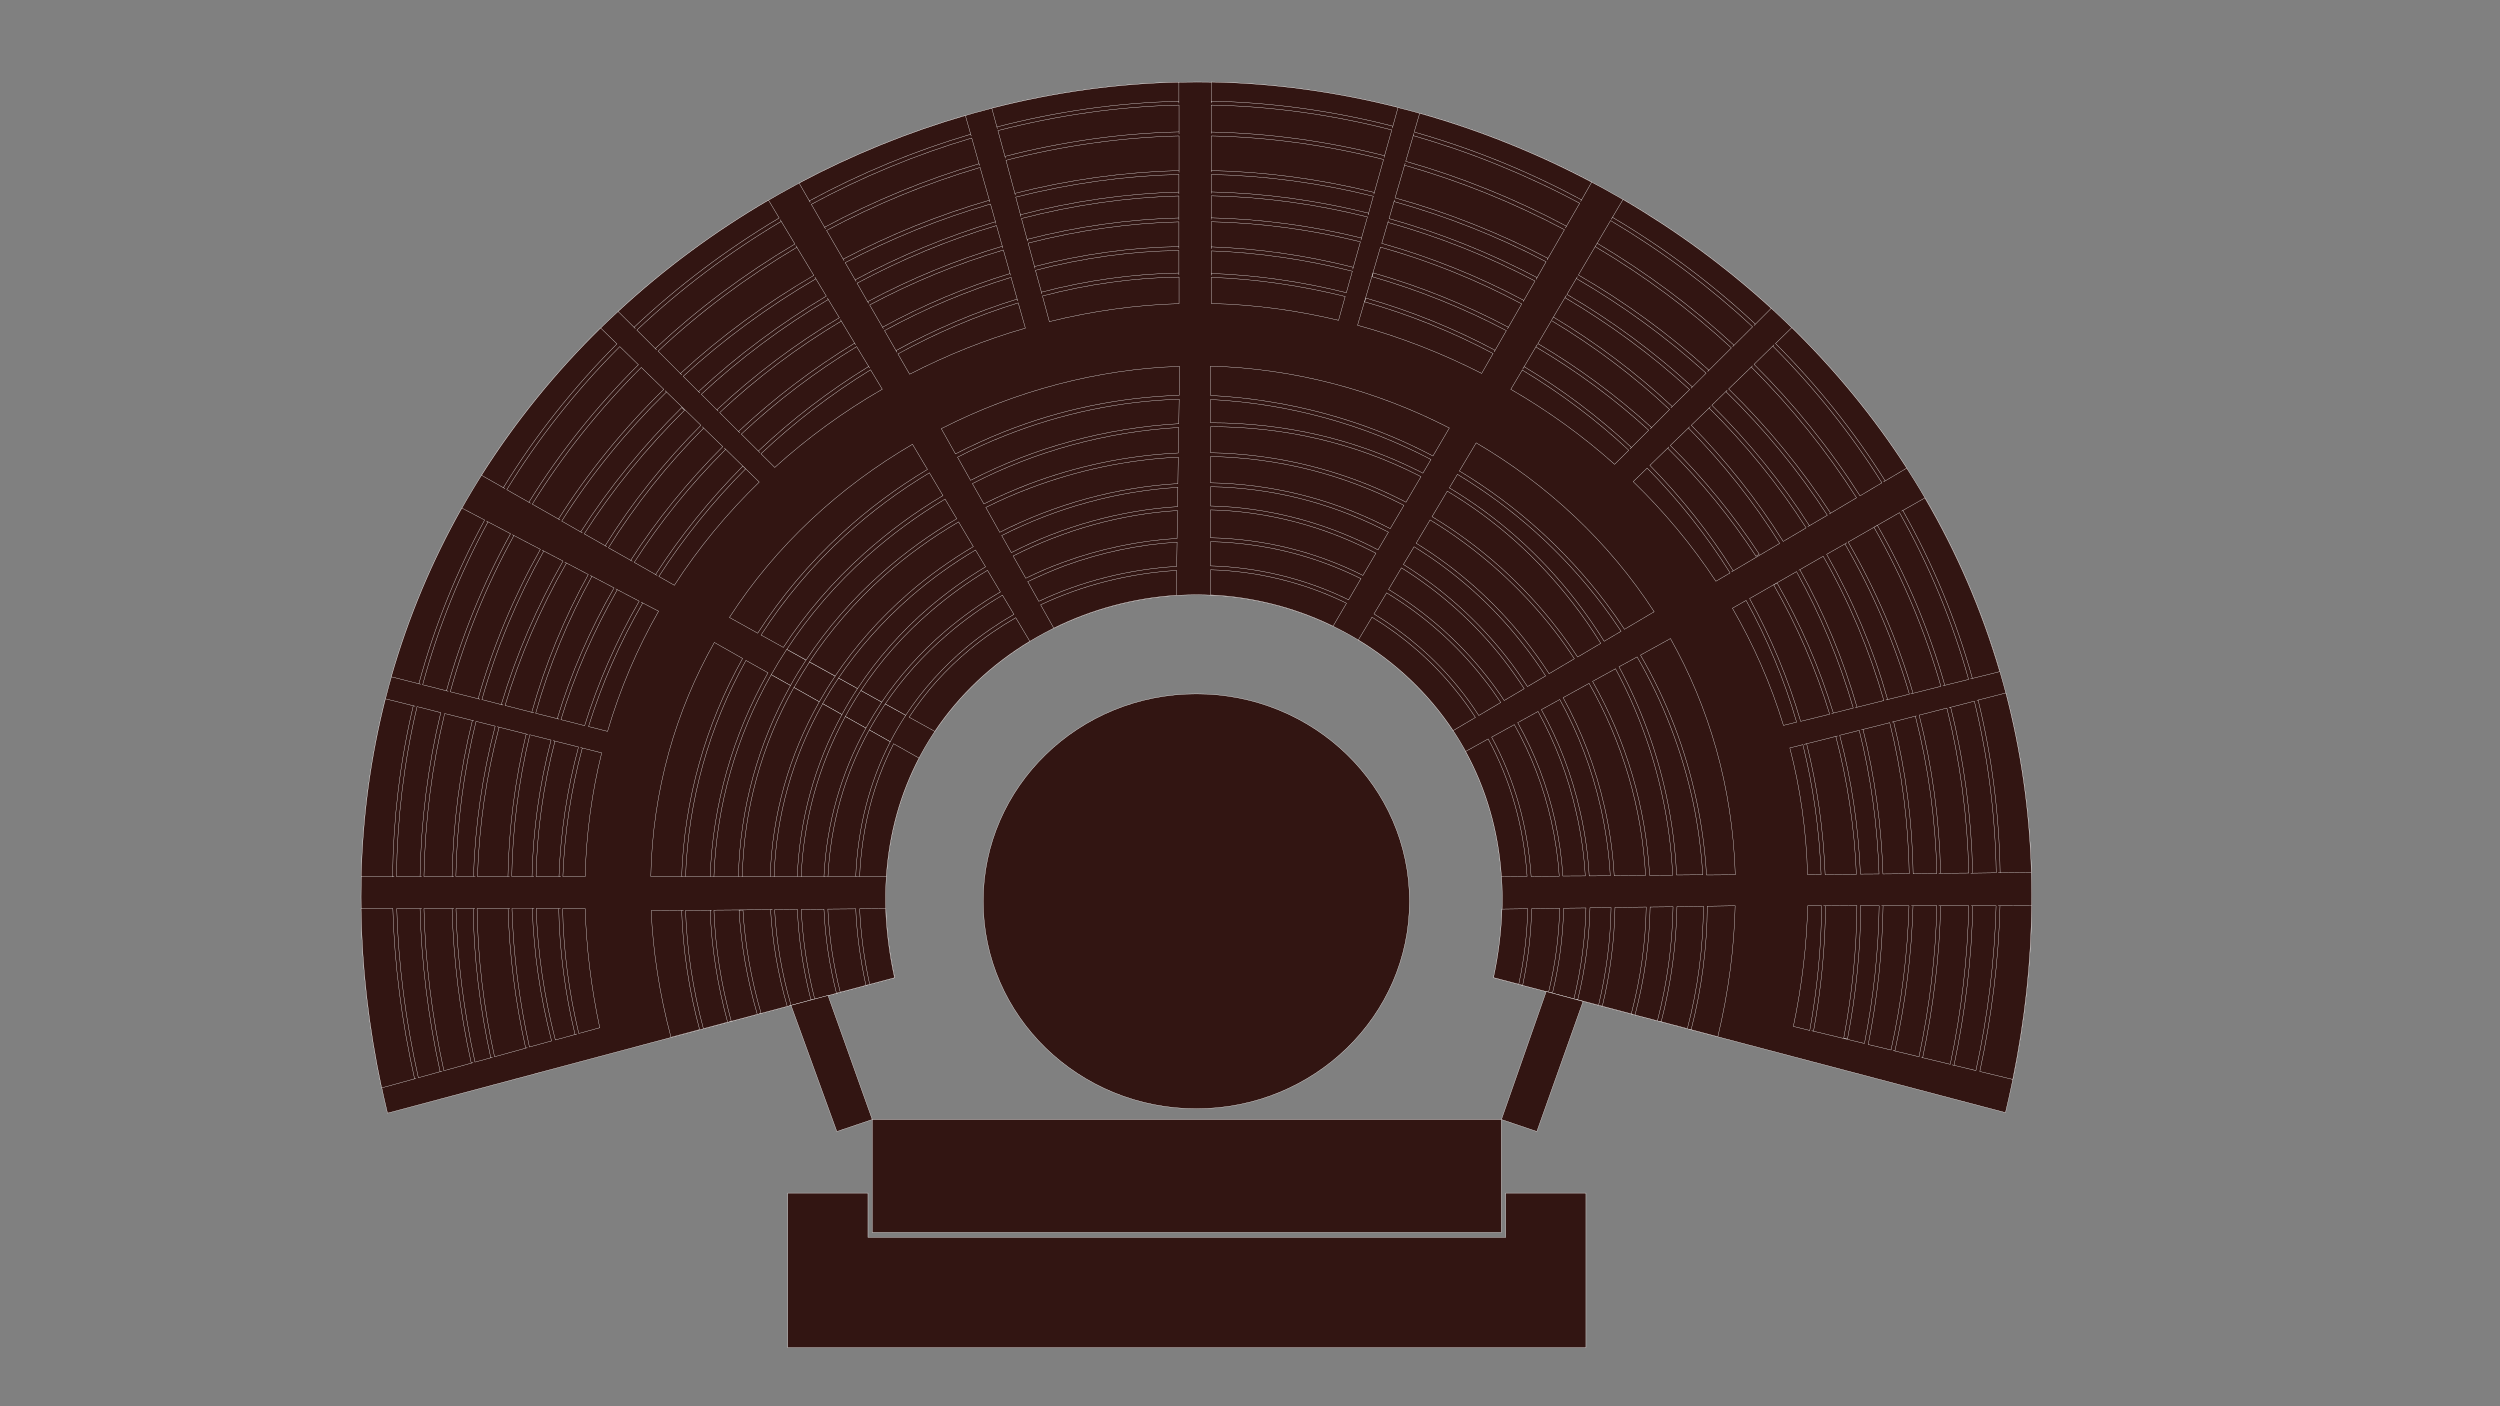<?xml version="1.0" encoding="utf-8"?>
<!-- Generator: Adobe Illustrator 18.1.1, SVG Export Plug-In . SVG Version: 6.00 Build 0)  -->
<svg version="1.1" id="Layer_1" xmlns="http://www.w3.org/2000/svg" xmlns:xlink="http://www.w3.org/1999/xlink" x="0px" y="0px"
	 viewBox="0 0 1920 1080" enable-background="new 0 0 1920 1080" xml:space="preserve">
<rect x="0" y="0" width="1920" height="1080" fill="#808080" stroke="none"/>
<rect x="-518.3" y="867.9" fill="#410106" stroke="#FFFFFF" stroke-width="0.75" stroke-linecap="round" stroke-miterlimit="10" width="23.7" height="2.2"/>
<rect x="-479.5" y="868.6" fill="#410106" stroke="#FFFFFF" stroke-width="0.75" stroke-linecap="round" stroke-miterlimit="10" width="23.7" height="2.2"/>
<g>
	<path fill="#321512" stroke="#FFFFFF" stroke-width="0.25" stroke-miterlimit="10" d="M519.7,201.2
		c-179.2,138-290.3,370.1-222.1,653.7l389.5-104c-39.3-178.3,95.6-294.1,231.8-294.1c136.1,0,266,117.8,228.2,294.1l393.1,103.6
		C1651.7,389.4,1281.2,63,918.8,63C777.3,63,634.5,112.8,519.7,201.2z"/>
	<g>
		<path fill="#321512" stroke="#FFFFFF" stroke-width="0.25" stroke-miterlimit="10" d="M361.9,816.4
			c-8.8-39.9-13.7-79.8-14.7-118.6h1.5h-23.1c1,40.7,6.1,82.6,15.3,124.5l22.5-6.2L361.9,816.4z"/>
		<path fill="#321512" stroke="#FFFFFF" stroke-width="0.25" stroke-miterlimit="10" d="M376.9,812.3c-8.4-38.3-13-76.8-13.5-114.5
			h1.4h-14.6c0.9,38.6,5.9,78.2,14.6,117.9l13.5-3.7L376.9,812.3z"/>
		<path fill="#321512" stroke="#FFFFFF" stroke-width="0.25" stroke-miterlimit="10" d="M444.5,793.7l16.1-4.4
			c-6.7-31.4-10.3-62-11.2-91.5h-17.3C432.7,729.7,436.9,762,444.5,793.7z"/>
		<path fill="#321512" stroke="#FFFFFF" stroke-width="0.25" stroke-miterlimit="10" d="M324,697.8h-19.3
			c1.2,42.5,6.8,86.2,16.6,129.9l18.3-5.1L338,823c-9.2-42.1-14.4-84.2-15.4-125.2H324z"/>
		<path fill="#321512" stroke="#FFFFFF" stroke-width="0.25" stroke-miterlimit="10" d="M403.7,804.9c-8-35.9-12.5-71.9-13.5-107.1
			h1.5h-25.3c0.5,37.5,5,75.7,13.4,113.8l25.3-7L403.7,804.9z"/>
		<path fill="#321512" stroke="#FFFFFF" stroke-width="0.25" stroke-miterlimit="10" d="M318.4,828.5c-9.9-44-15.5-87.9-16.7-130.7
			h-24.4c0.6,44.3,5.7,90.2,15.8,137.7l26.5-7.3L318.4,828.5z"/>
		<path fill="#321512" stroke="#FFFFFF" stroke-width="0.25" stroke-miterlimit="10" d="M441.6,794.4c-7.7-32-11.9-64.5-12.5-96.6
			h1.4h-18.7c1.1,33.6,6.1,67.5,14.7,100.9l16.6-4.6L441.6,794.4z"/>
		<path fill="#321512" stroke="#FFFFFF" stroke-width="0.25" stroke-miterlimit="10" d="M408.8,697.8l1.5-0.1h-17.1
			c1,34.9,5.5,70.7,13.4,106.4l17-4.7C414.9,765.8,409.9,731.6,408.8,697.8z"/>
	</g>
	<g>
		<path fill="#321512" stroke="#FFFFFF" stroke-width="0.25" stroke-miterlimit="10" d="M363.6,673.1c1.3-39.1,6.9-78,16.7-115.4
			l-14.7-3.7c-9.5,38.5-14.7,78.6-15.5,119.1h15L363.6,673.1z"/>
		<path fill="#321512" stroke="#FFFFFF" stroke-width="0.25" stroke-miterlimit="10" d="M320.3,542.7c-10,42.1-15.3,86.1-15.8,130.5
			h19.4h-1.3c0.7-42.9,6.1-85.3,15.9-125.9L320.3,542.7z"/>
		<path fill="#321512" stroke="#FFFFFF" stroke-width="0.25" stroke-miterlimit="10" d="M347.2,673.1c0.8-40.8,6-81.1,15.6-119.8
			l1.2,0.3l-22.5-5.6c-9.8,40.4-15.1,82.6-15.9,125.2h23L347.2,673.1z"/>
		<path fill="#321512" stroke="#FFFFFF" stroke-width="0.25" stroke-miterlimit="10" d="M391.4,673.2h-1.3c0.7-37.2,5.4-74,14-109.5
			l1.5,0.4l-23.8-6l1.5,0.4c-9.8,37.2-15.4,75.8-16.6,114.7L391.4,673.2z"/>
		<path fill="#321512" stroke="#FFFFFF" stroke-width="0.25" stroke-miterlimit="10" d="M301.5,673.2c0.5-44.7,5.8-88.8,15.9-131.2
			l1.5,0.4l-22.9-5.7c-11,43.3-17.4,88.9-18.6,136.6h25.4L301.5,673.2z"/>
		<path fill="#321512" stroke="#FFFFFF" stroke-width="0.25" stroke-miterlimit="10" d="M445.7,574.1l1.5,0.4
			c-8.7,32.3-13.7,65.5-14.9,98.7h17.1c0.8-33.1,5.2-64.8,12.7-95L445.7,574.1z"/>
		<path fill="#321512" stroke="#FFFFFF" stroke-width="0.25" stroke-miterlimit="10" d="M430.7,673.2l-1.4-0.1
			c1.2-33.4,6.2-66.8,15-99.4l-19.5-4.9l1.4,0.4c-8.9,34-13.8,69-14.5,104H430.7z"/>
		<path fill="#321512" stroke="#FFFFFF" stroke-width="0.25" stroke-miterlimit="10" d="M408.6,673.1c0.7-35.2,5.7-70.4,14.6-104.7
			l-16.3-4.1c-8.5,35.2-13.2,71.8-13.9,108.8h17.1H408.6z"/>
	</g>
	<g>
		<path fill="#321512" stroke="#FFFFFF" stroke-width="0.25" stroke-miterlimit="10" d="M373.5,400.1l1.3,0.7
			c-21.6,39.6-38.5,81.6-50.2,125.1l19.7,5l-1.4-0.4c11.6-41.9,28.1-82.5,49.2-120.6L373.5,400.1z"/>
		<path fill="#321512" stroke="#FFFFFF" stroke-width="0.25" stroke-miterlimit="10" d="M410.1,547.5l-1.7-0.5
			c10.3-36.7,24.9-72.3,43.4-105.8l-18.1-9.5l1.3,0.7c-19.9,34.7-35.8,71.5-47.1,109.4L410.1,547.5z"/>
		<path fill="#321512" stroke="#FFFFFF" stroke-width="0.25" stroke-miterlimit="10" d="M386.4,541.5L385,541
			c11.4-38.1,27.4-75.2,47.4-110.1l-16.1-8.4l1.3,0.7c-20.3,36.1-36.3,74.4-47.5,114.1L386.4,541.5z"/>
		<path fill="#321512" stroke="#FFFFFF" stroke-width="0.25" stroke-miterlimit="10" d="M368.6,537l-1.4-0.4
			c11.3-39.9,27.4-78.5,47.8-114.7l-21.6-11.3l1.3,0.7c-21,37.9-37.4,78.3-48.9,120L368.6,537z"/>
		<path fill="#321512" stroke="#FFFFFF" stroke-width="0.25" stroke-miterlimit="10" d="M492.3,462.4l1.3,0.7
			c-17.5,30.3-31.5,62.2-41.6,94.9l14.6,3.7c9.6-32.8,22.8-63.6,39.2-92.3L492.3,462.4z"/>
		<path fill="#321512" stroke="#FFFFFF" stroke-width="0.25" stroke-miterlimit="10" d="M321.7,525.1c11.8-43.7,28.8-86,50.5-125.7
			l-17.5-9.2c-22.7,40.2-41,83.5-54.2,129.6l22.6,5.7L321.7,525.1z"/>
		<path fill="#321512" stroke="#FFFFFF" stroke-width="0.25" stroke-miterlimit="10" d="M449,557.3c10.2-32.9,24.3-65.1,41.9-95.6
			l-18.1-9.5l1.3,0.7c-18.3,31.9-32.9,65.4-43.3,99.8L449,557.3z"/>
		<path fill="#321512" stroke="#FFFFFF" stroke-width="0.25" stroke-miterlimit="10" d="M429.4,552.3l-1.4-0.4
			c10.4-34.6,25.1-68.3,43.6-100.4l-18.3-9.6l1.3,0.7c-18.4,33.3-33,68.7-43.2,105.2L429.4,552.3z"/>
	</g>
	<g>
		<path fill="#321512" stroke="#FFFFFF" stroke-width="0.25" stroke-miterlimit="10" d="M428.9,398.6c22.7-35.8,49.9-69.4,80.9-99.6
			l-17.3-16.8c-32.1,31.9-60.3,67.3-83.7,105l21.4,12.2L428.9,398.6z"/>
		<path fill="#321512" stroke="#FFFFFF" stroke-width="0.25" stroke-miterlimit="10" d="M476,266.2c-33.4,33.4-62.6,70.4-86.8,109.9
			l18.3,10.4l-1.3-0.8c23.5-38,51.8-73.5,84.1-105.6L476,266.2z"/>
		<path fill="#321512" stroke="#FFFFFF" stroke-width="0.25" stroke-miterlimit="10" d="M448.7,410l17.4,9.9l-1.3-0.8
			c20.6-33.2,45.4-64.3,73.5-92.5L510.8,300l1,1.1c-30.8,30.1-57.9,63.4-80.4,99.1l15.9,9.1l-1.3-0.8c22-34.3,48.1-66.4,77.6-95.5
			l2.1,2.1C496.5,344,470.5,375.9,448.7,410z"/>
		<path fill="#321512" stroke="#FFFFFF" stroke-width="0.25" stroke-miterlimit="10" d="M386.6,374.5
			c24.3-39.7,53.7-76.8,87.2-110.4l-12.5-12.2c-34.5,33.8-65.3,71.6-91.5,113.1l18.1,10.3L386.6,374.5z"/>
		<path fill="#321512" stroke="#FFFFFF" stroke-width="0.25" stroke-miterlimit="10" d="M556.2,344l1.1,1.1
			c-26.7,26.6-50.3,55.7-70.2,86.8l17.7,10.1l-1.3-0.8c19.1-29.7,41.7-57.7,67-83.2l2.1,2.1c-25.2,25.3-47.6,53.1-66.6,82.6
			l11.9,6.8c18.7-29,40.7-55.5,65.2-79.3L556.2,344z"/>
		<path fill="#321512" stroke="#FFFFFF" stroke-width="0.25" stroke-miterlimit="10" d="M485.7,431.1l-1.3-0.8
			c20.1-31.2,43.9-60.6,70.7-87.3l-15.8-15.3l1.1,1.1c-28,28-52.5,58.9-73.1,91.9L485.7,431.1z"/>
	</g>
	<g>
		<path fill="#321512" stroke="#FFFFFF" stroke-width="0.25" stroke-miterlimit="10" d="M551.6,315.8l-1-1.1
			c28.5-26.7,60.1-50.5,94-70.7l-9.2-15.2l0.7,1.2c-35,20.8-67.8,45.3-97.5,72.8L551.6,315.8z"/>
		<path fill="#321512" stroke="#FFFFFF" stroke-width="0.25" stroke-miterlimit="10" d="M537.5,301.8l-1-1.1
			c29.8-27.7,62.8-52.3,98.1-73.3l-8.8-14.6l0.8,1.3c-36.7,21.4-71,46.6-101.9,74.9L537.5,301.8z"/>
		<path fill="#321512" stroke="#FFFFFF" stroke-width="0.25" stroke-miterlimit="10" d="M523.6,287.9l-1-1.1
			c31-28.5,65.5-53.8,102.4-75.3l-13.8-22.9l0.8,1.3c-38.5,22.8-74.4,49.6-106.6,79.8L523.6,287.9z"/>
		<path fill="#321512" stroke="#FFFFFF" stroke-width="0.25" stroke-miterlimit="10" d="M599.2,168.7l0.8,1.3
			c-40.1,23.8-77.4,52-110.9,83.5l15.2,15.2l-1-1.1c32.4-30.3,68.5-57.3,107.2-80.2L599.2,168.7z"/>
		<path fill="#321512" stroke="#FFFFFF" stroke-width="0.25" stroke-miterlimit="10" d="M582.4,346.4c25.9-24.5,54.4-46.3,84.7-64.9
			l0.8,1.2l-10-16.5c-31.7,19.3-61.5,41.9-88.6,67.2l14.4,14.3L582.4,346.4z"/>
		<path fill="#321512" stroke="#FFFFFF" stroke-width="0.25" stroke-miterlimit="10" d="M668.6,284c-30.1,18.5-58.4,40.2-84.2,64.5
			L595,359c25.3-22.9,53.1-43.1,82.6-60.1L668.6,284z"/>
		<path fill="#321512" stroke="#FFFFFF" stroke-width="0.25" stroke-miterlimit="10" d="M568.2,332.4l-1-1.1
			c27.3-25.5,57.2-48.3,89.1-67.7l0.8,1.2l-11.7-19.4l0.7,1.2c-33.7,20.1-65.1,43.7-93.4,70.3L568.2,332.4z"/>
		<path fill="#321512" stroke="#FFFFFF" stroke-width="0.25" stroke-miterlimit="10" d="M486.9,251.4c33.7-31.7,71.2-60,111.5-84
			l-8.2-13.7c-41.3,24.1-80.2,52.8-115.5,85.5l13.3,13.2L486.9,251.4z"/>
	</g>
	<g>
		<path fill="#321512" stroke="#FFFFFF" stroke-width="0.25" stroke-miterlimit="10" d="M656.8,214.9
			c34.4-18.5,70.7-33.5,107.7-44.6l0.4,1.4l-4.2-15c-38.4,11.1-76,26.3-111.6,45l8.4,14.5L656.8,214.9z"/>
		<path fill="#321512" stroke="#FFFFFF" stroke-width="0.25" stroke-miterlimit="10" d="M752.3,127.2l-6-21.2
			c-42.5,12.6-84,29.7-123.2,50.9l10.9,18.9l-0.7-1.3c37.8-20.3,77.6-36.6,118.5-48.7L752.3,127.2z"/>
		<path fill="#321512" stroke="#FFFFFF" stroke-width="0.25" stroke-miterlimit="10" d="M647.6,199c35.8-18.8,73.5-34,112.2-45.2
			l0.4,1.3l-7.5-26.5c-40.7,12-80.3,28.3-117.9,48.4l13.5,23.3L647.6,199z"/>
		<path fill="#321512" stroke="#FFFFFF" stroke-width="0.25" stroke-miterlimit="10" d="M666.5,231.6
			c32.9-17.6,67.7-31.9,103.3-42.5l0.4,1.5l-4.9-17.4c-36.8,11-72.8,25.9-107.1,44.3l8.9,15.5L666.5,231.6z"/>
		<path fill="#321512" stroke="#FFFFFF" stroke-width="0.25" stroke-miterlimit="10" d="M782,232.6c-31.6,9.7-62.7,22.9-92.4,39.2
			l9,15.6c28.5-14.7,58.3-26.6,88.9-35.4L782,232.6z"/>
		<path fill="#321512" stroke="#FFFFFF" stroke-width="0.25" stroke-miterlimit="10" d="M621.7,154.2
			c39.4-21.3,81.1-38.5,123.8-51.1l0.4,1.4l-4.5-15.8c-44,12.8-86.9,30.2-127.7,51.9l8.6,14.9L621.7,154.2z"/>
		<path fill="#321512" stroke="#FFFFFF" stroke-width="0.25" stroke-miterlimit="10" d="M677.8,251.3c31.4-17.2,64.4-31,97.9-41.2
			l0.4,1.4l-5.5-19.5c-35.4,10.5-69.9,24.7-102.7,42.2l10.6,18.3L677.8,251.3z"/>
		<path fill="#321512" stroke="#FFFFFF" stroke-width="0.25" stroke-miterlimit="10" d="M688.2,269.2c29.9-16.4,61.2-29.7,93-39.5
			l0.4,1.5l-5.1-18.2c-33.3,10.1-66,23.9-97.2,40.9l9.6,16.7L688.2,269.2z"/>
	</g>
	<g>
		<path fill="#321512" stroke="#FFFFFF" stroke-width="0.25" stroke-miterlimit="10" d="M905.5,102.9V80.7
			c-46.3,1.1-93.1,7.7-139.1,19.6l5.8,21.3l-0.4-1.5c44.2-11.4,89.2-17.8,133.7-18.8V102.9z"/>
		<path fill="#321512" stroke="#FFFFFF" stroke-width="0.25" stroke-miterlimit="10" d="M779.4,148.5
			c41.7-10.6,84.1-16.4,126.1-17.5v1.5v-28.1c-44.2,1.1-89,7.4-132.9,18.7l7.2,26.8L779.4,148.5z"/>
		<path fill="#321512" stroke="#FFFFFF" stroke-width="0.25" stroke-miterlimit="10" d="M794.9,206.2l-0.4-1.5
			c36.8-9.6,74.2-14.7,110.9-15.3v1.5v-20.5c-38.6,1-77.6,6.5-115.8,16.3L794.9,206.2z"/>
		<path fill="#321512" stroke="#FFFFFF" stroke-width="0.25" stroke-miterlimit="10" d="M800.6,227.3l5.3,19.7
			c32.7-8.1,66.1-12.8,99.6-13.8v-20.4C870.7,213.3,835.4,218.2,800.6,227.3z"/>
		<path fill="#321512" stroke="#FFFFFF" stroke-width="0.25" stroke-miterlimit="10" d="M800.2,225.8l-0.4-1.4
			c35-9.2,70.6-14.1,105.6-14.7v1.5v-18.8c-36.5,0.5-73.6,5.6-110.2,15.2L800.2,225.8z"/>
		<path fill="#321512" stroke="#FFFFFF" stroke-width="0.25" stroke-miterlimit="10" d="M765.6,97.5c46.2-12,93.3-18.7,139.8-19.7
			v1.5V63.1c-48.3,1.1-96.6,7.9-143.7,20l4.3,15.8L765.6,97.5z"/>
		<path fill="#321512" stroke="#FFFFFF" stroke-width="0.25" stroke-miterlimit="10" d="M788.9,183.8c38.4-9.9,77.6-15.4,116.5-16.4
			v1.5v-18.4c-40.2,1.1-80.9,6.9-120.9,17.3l4.7,17.5L788.9,183.8z"/>
		<path fill="#321512" stroke="#FFFFFF" stroke-width="0.25" stroke-miterlimit="10" d="M783.8,164.9
			c40.2-10.5,81.2-16.3,121.6-17.4v1.5v-15c-41.7,1-83.9,6.9-125.3,17.4l4,15L783.8,164.9z"/>
	</g>
	<g>
		<path fill="#321512" stroke="#FFFFFF" stroke-width="0.25" stroke-miterlimit="10" d="M930.3,77.7c46.4,0.9,93.3,7.4,139.4,19.2
			l-0.4,1.5l4.4-15.9c-47.1-11.9-95.3-18.6-143.5-19.5v16.2L930.3,77.7z"/>
		<path fill="#321512" stroke="#FFFFFF" stroke-width="0.25" stroke-miterlimit="10" d="M1050.2,166.6c-39.7-9.9-80-15.4-119.9-16.2
			v18.2v-1.3c38.6,0.9,77.4,6.1,115.3,15.5l-0.4,1.6L1050.2,166.6z"/>
		<path fill="#321512" stroke="#FFFFFF" stroke-width="0.25" stroke-miterlimit="10" d="M930.3,211.5l0.1-1.5
			c34.7,1.3,69.6,6.3,103.6,14.8l4.6-16.5c-35.7-9-72.1-14.3-108.2-15.6L930.3,211.5z"/>
		<path fill="#321512" stroke="#FFFFFF" stroke-width="0.25" stroke-miterlimit="10" d="M1044.8,185.7
			c-37.7-9.3-76.2-14.5-114.6-15.4v20.8l0.1-1.5c36.4,1.3,73.1,6.6,109,15.7l-0.4,1.5L1044.8,185.7z"/>
		<path fill="#321512" stroke="#FFFFFF" stroke-width="0.25" stroke-miterlimit="10" d="M1062.6,122.5
			c-43.8-11.1-88.3-17.2-132.3-18.1v27.8V131c41.6,0.9,83.7,6.5,125.1,16.8l-0.3,1.4L1062.6,122.5z"/>
		<path fill="#321512" stroke="#FFFFFF" stroke-width="0.25" stroke-miterlimit="10" d="M1054.7,150.7
			c-41.2-10.2-83-15.8-124.4-16.7v14.7v-1.3c40.1,0.9,80.7,6.4,120.7,16.3l-0.3,1.4L1054.7,150.7z"/>
		<path fill="#321512" stroke="#FFFFFF" stroke-width="0.25" stroke-miterlimit="10" d="M930.3,213v20.1
			c32.8,0.8,65.6,5.2,97.7,12.9l5.1-18.3C999.3,219.3,964.7,214.3,930.3,213z"/>
		<path fill="#321512" stroke="#FFFFFF" stroke-width="0.25" stroke-miterlimit="10" d="M1068.9,99.8C1023,88,976.4,81.6,930.2,80.7
			v21.9v-1.2c44.3,0.9,89,7,133.1,18.2l-0.4,1.5L1068.9,99.8z"/>
	</g>
	<g>
		<path fill="#321512" stroke="#FFFFFF" stroke-width="0.25" stroke-miterlimit="10" d="M1214.6,153.5l-0.7,1.3l8.5-14.9
			c-42.2-22.3-86.5-40.1-132.1-52.9l-4.2,14.4C1130.6,114,1173.8,131.5,1214.6,153.5z"/>
		<path fill="#321512" stroke="#FFFFFF" stroke-width="0.25" stroke-miterlimit="10" d="M1187.4,201c-37.2-19.5-76.5-35-116.8-46.2
			l0.4-1.3l-4.2,14.4c39.2,11,77.4,26.2,113.6,45.3l-0.7,1.4L1187.4,201z"/>
		<path fill="#321512" stroke="#FFFFFF" stroke-width="0.25" stroke-miterlimit="10" d="M1061.2,186.9
			c37.7,10.6,74.4,25.3,109.1,43.8l-0.5,0.9l9.1-15.8c-36-19-74-34.1-113-45l0.4-1.4L1061.2,186.9z"/>
		<path fill="#321512" stroke="#FFFFFF" stroke-width="0.25" stroke-miterlimit="10" d="M1048.1,231.8l0.8-2.9
			c34.4,9.8,67.8,23.3,99.3,40.1l-0.7,1.3l9.4-16.4c-32.8-17.3-67.5-31.2-103.1-41.4l0.8-2.9c35.8,10.2,70.7,24.2,103.8,41.7
			l-0.7,1.3l11-19.2c-34.5-18.4-70.9-33.1-108.5-43.6l-17.6,60c32.8,9,64.8,21.4,95.3,37l8.8-15.3
			C1115.5,254.9,1082.3,241.5,1048.1,231.8z"/>
		<path fill="#321512" stroke="#FFFFFF" stroke-width="0.25" stroke-miterlimit="10" d="M1201.5,176.4
			c-39.1-20.8-80.4-37.5-122.8-49.5l0.5-1.7l-7.8,26.8c40.5,11.2,80,26.9,117.4,46.4l-0.7,1.3L1201.5,176.4z"/>
		<path fill="#321512" stroke="#FFFFFF" stroke-width="0.25" stroke-miterlimit="10" d="M1213.2,156.1
			c-40.7-21.8-83.7-39.3-127.8-51.9l0.5-1.8l-6.3,21.5c42.6,12.1,84.1,28.8,123.4,49.8l-0.8,1.5L1213.2,156.1z"/>
	</g>
	<g>
		<path fill="#321512" stroke="#FFFFFF" stroke-width="0.25" stroke-miterlimit="10" d="M1169.3,283.7l1.2-2.1
			c29.7,17.8,57.4,38.7,82.4,62l-1.1,1.2l14.4-14.4c-26.4-24.1-55.6-45.6-86.7-64l1.3-2.1L1169.3,283.7z"/>
		<path fill="#321512" stroke="#FFFFFF" stroke-width="0.25" stroke-miterlimit="10" d="M1282.2,314.5
			c-27.5-25.8-58.1-48.8-90.7-68.3l-10.4,17.7c31.4,18.5,60.7,40.2,87.3,64.4l-1,1.1L1282.2,314.5z"/>
		<path fill="#321512" stroke="#FFFFFF" stroke-width="0.25" stroke-miterlimit="10" d="M1331.7,265.1l-1.1,1.2L1346,251
			c-33-30.8-69.7-58.2-109.1-81.6l-24.7,41.8c36.1,20.9,69.8,45.5,100.2,73.1l-1,1.1l18.3-18.2c-31.7-29.3-66.9-55.5-104.6-77.8
			l1.5-2.6C1264.5,209.3,1299.8,235.6,1331.7,265.1z"/>
		<path fill="#321512" stroke="#FFFFFF" stroke-width="0.25" stroke-miterlimit="10" d="M1238.4,166.9c39.6,23.4,76.5,51,109.7,82
			l-1.1,1.2l13.3-13.3c-34.9-31.9-73.2-59.9-113.8-83.6l-9.1,15.3L1238.4,166.9z"/>
		<path fill="#321512" stroke="#FFFFFF" stroke-width="0.25" stroke-miterlimit="10" d="M1297.6,299.2
			c-29.1-26.6-61.3-50.3-95.7-70.6l1.1-1.9l-11.3,19l1.3-2.2c32.9,19.7,63.6,42.8,91.3,68.7l-1.1,1.1L1297.6,299.2z"/>
		<path fill="#321512" stroke="#FFFFFF" stroke-width="0.25" stroke-miterlimit="10" d="M1169.1,284.2l-8.8,14.8
			c28.4,16.4,55.2,35.7,79.7,57.6l10.9-10.8C1226.1,322.6,1198.5,301.9,1169.1,284.2z"/>
		<path fill="#321512" stroke="#FFFFFF" stroke-width="0.25" stroke-miterlimit="10" d="M1310.3,286.6
			c-30.3-27.4-63.8-51.9-99.7-72.7l0.9-1.5l-8.1,13.7c34.7,20.3,67.1,44.2,96.3,71l-1,1.1L1310.3,286.6z"/>
	</g>
	<g>
		<path fill="#321512" stroke="#FFFFFF" stroke-width="0.25" stroke-miterlimit="10" d="M1280.8,344.2l1-1l-14.7,14.2
			c24.3,24.7,45.9,51.9,64,81l-1.3,0.8l37-21.9c-19.9-31.8-43.5-61.6-70.1-88.6l1-1l-14.9,14.4c25.9,25.5,48.8,53.6,68.3,83.5
			l-2.5,1.6C1329.3,397.5,1306.5,369.6,1280.8,344.2z"/>
		<path fill="#321512" stroke="#FFFFFF" stroke-width="0.25" stroke-miterlimit="10" d="M1347.1,279.8c31,30.8,58.4,64.8,81.4,101
			l16.8-10c-23.6-37.6-51.8-73-83.8-105l1-1L1347.1,279.8z"/>
		<path fill="#321512" stroke="#FFFFFF" stroke-width="0.25" stroke-miterlimit="10" d="M1447.8,369.3l-1.3,0.8l17.9-10.6
			c-25.4-39.4-55.2-75.5-88.3-107.9l-12.5,12.2C1395.8,296,1424.1,331.5,1447.8,369.3z"/>
		<path fill="#321512" stroke="#FFFFFF" stroke-width="0.25" stroke-miterlimit="10" d="M1345,281.9l1-1l-18.4,17.8
			c29.8,29.1,56.2,61.2,78.3,95.4l-1.1,0.7l21-12.5l0,0C1403,346.4,1375.8,312.6,1345,281.9z"/>
		<path fill="#321512" stroke="#FFFFFF" stroke-width="0.25" stroke-miterlimit="10" d="M1265,359.5l-10.7,10.4
			c23.8,23,45.1,48.6,63.5,76.5l10.9-6.4C1310.6,411.1,1289.2,384,1265,359.5z"/>
		<path fill="#321512" stroke="#FFFFFF" stroke-width="0.25" stroke-miterlimit="10" d="M1403.4,395.7c-22-34.1-48.2-66-77.9-94.9
			l1-1.1l-11.8,11.5c28.6,28.2,53.8,59.3,74.9,92.5l-1.3,0.8L1403.4,395.7z"/>
		<path fill="#321512" stroke="#FFFFFF" stroke-width="0.25" stroke-miterlimit="10" d="M1312.6,313.4l1.1-1.1l-14.8,14.3
			c26.8,27.2,50.6,57.2,70.6,89.2l17.6-10.4C1366,372.4,1341,341.4,1312.6,313.4z"/>
	</g>
	<g>
		<path fill="#321512" stroke="#FFFFFF" stroke-width="0.25" stroke-miterlimit="10" d="M1461.4,392.1c23,40.7,40.9,84,53.4,128.9
			l-1.5,0.4l22.5-5.6c-13.9-47.6-33.4-92.2-57.5-133.4l-17.9,10.2L1461.4,392.1z"/>
		<path fill="#321512" stroke="#FFFFFF" stroke-width="0.25" stroke-miterlimit="10" d="M1493.6,526.3l-1.5,0.4l19.8-4.9
			c-12.4-44.6-30.3-87.7-53.1-128.1l-39.4,22.6c21.2,36.6,38,75.7,49.8,116.1l-1.8,0.5l23.2-5.8c-12.1-42.5-29.4-83.7-51.4-122.2
			l2.6-1.5C1464.1,442.1,1481.5,483.5,1493.6,526.3z"/>
		<path fill="#321512" stroke="#FFFFFF" stroke-width="0.25" stroke-miterlimit="10" d="M1408,547.6l-1.4,0.4l16.7-4.2
			c-10.5-36.4-25.2-71.7-43.6-104.8l-36,20.7c16.4,29.8,29.6,61.5,39.2,94.3l22.3-5.5c-10.5-34.5-25-67.9-43-99.3l2.6-1.5
			C1382.8,479.2,1397.4,512.8,1408,547.6z"/>
		<path fill="#321512" stroke="#FFFFFF" stroke-width="0.25" stroke-miterlimit="10" d="M1341,461.1l-10.5,6
			c16.2,28,29.5,58.1,39.2,90l10.1-2.5C1370.4,522.1,1357.3,490.7,1341,461.1z"/>
		<path fill="#321512" stroke="#FFFFFF" stroke-width="0.25" stroke-miterlimit="10" d="M1466.4,533.1
			c-11.7-40.2-28.4-79-49.5-115.4l1.6-0.9l-15.6,8.9c20,35.2,35.8,72.7,46.8,111.5l-1.4,0.4L1466.4,533.1z"/>
		<path fill="#321512" stroke="#FFFFFF" stroke-width="0.25" stroke-miterlimit="10" d="M1446.8,538c-11-38.5-26.6-75.8-46.6-110.8
			l-18.8,10.8l0.9-0.5c18.6,33.3,33.3,68.9,43.9,105.6l-1.4,0.4L1446.8,538z"/>
	</g>
	<g>
		<path fill="#321512" stroke="#FFFFFF" stroke-width="0.25" stroke-miterlimit="10" d="M1385.4,571.7l2.1-0.5
			c8.1,32.3,12.9,66.1,14.2,100.5l24-0.2c-1.5-36.1-6.8-71.8-15.8-105.9l1.4-0.4L1385.4,571.7z"/>
		<path fill="#321512" stroke="#FFFFFF" stroke-width="0.25" stroke-miterlimit="10" d="M1427.9,560.9l-15,3.8
			c9.1,34.4,14.4,70.3,15.9,106.6l14.3-0.1C1441.9,633.7,1436.8,596.6,1427.9,560.9z"/>
		<path fill="#321512" stroke="#FFFFFF" stroke-width="0.25" stroke-miterlimit="10" d="M1451.3,555l-21.8,5.5l1.3-0.3
			c9,35.9,14.1,73.2,15.3,111l20.2-0.2C1465.6,631.4,1460.6,592.4,1451.3,555z"/>
		<path fill="#321512" stroke="#FFFFFF" stroke-width="0.25" stroke-miterlimit="10" d="M1519.2,537.7
			c10.5,42.8,16.2,87.4,16.9,132.5h-1.5l25.5-0.3c-1.4-48.1-8.2-94.1-19.6-137.7l-22.3,5.7L1519.2,537.7z"/>
		<path fill="#321512" stroke="#FFFFFF" stroke-width="0.25" stroke-miterlimit="10" d="M1384.6,571.9l-10,2.5
			c8,30.9,12.7,63.4,13.6,97.3l10.4-0.1C1397.3,637.6,1392.6,604.1,1384.6,571.9z"/>
		<path fill="#321512" stroke="#FFFFFF" stroke-width="0.25" stroke-miterlimit="10" d="M1471,550l0.8-0.2l-18.8,4.8l1.3-0.3
			c9.3,37.7,14.4,76.9,15,116.7l18.2-0.2C1486.5,629.6,1481,589,1471,550z"/>
		<path fill="#321512" stroke="#FFFFFF" stroke-width="0.25" stroke-miterlimit="10" d="M1533.1,670.3
			c-0.7-44.9-6.4-89.3-16.8-131.8l-19.5,5l1.3-0.3c10.3,41.1,16,84,16.9,127.4h-1.5L1533.1,670.3z"/>
		<path fill="#321512" stroke="#FFFFFF" stroke-width="0.25" stroke-miterlimit="10" d="M1512,670.5c-0.9-43.2-6.6-85.8-16.8-126.7
			l-21.3,5.4c10,39.2,15.6,80.1,16.5,121.5h-1.5L1512,670.5z"/>
	</g>
	<g>
		<path fill="#321512" stroke="#FFFFFF" stroke-width="0.25" stroke-miterlimit="10" d="M1452.3,806.4
			c8.2-37.2,12.8-74.5,13.8-110.7H1445h1.2c-0.5,34.9-4.3,70.7-11.4,106.5L1452.3,806.4z"/>
		<path fill="#321512" stroke="#FFFFFF" stroke-width="0.25" stroke-miterlimit="10" d="M1400.4,695.7h1.6
			c-0.2,31.4-3.3,63.8-9.2,96.2l-1.5-0.3l40.6,9.8c7-35.5,10.8-71.1,11.3-105.8h-14.7h0.6c-0.2,33.4-3.6,67.8-10.2,102.2l-2.9-0.6
			c6.5-34.2,9.9-68.4,10.1-101.7L1400.4,695.7z"/>
		<path fill="#321512" stroke="#FFFFFF" stroke-width="0.25" stroke-miterlimit="10" d="M1512,695.7h-23.1h1.5
			c-0.8,38.1-5.5,77.3-13.8,116.6l-0.9-0.2l22.1,5.3C1506.4,776.5,1511.2,735.5,1512,695.7z"/>
		<path fill="#321512" stroke="#FFFFFF" stroke-width="0.25" stroke-miterlimit="10" d="M1487.5,695.7h-19.6h1.3
			c-1,36.4-5.7,73.9-13.9,111.4l-1.5-0.3l20,4.8C1482,772.6,1486.7,733.6,1487.5,695.7z"/>
		<path fill="#321512" stroke="#FFFFFF" stroke-width="0.25" stroke-miterlimit="10" d="M1534.6,695.7h1.4
			c-1,41.6-6.3,84.4-15.5,127.2l25.3,6.1c9.4-45.9,14.1-90.4,14.5-133.4L1534.6,695.7z"/>
		<path fill="#321512" stroke="#FFFFFF" stroke-width="0.25" stroke-miterlimit="10" d="M1399,695.7h-10.7
			c-0.7,29.8-4.3,60.7-11,92.6l12.6,3.1C1395.7,759.1,1398.8,726.9,1399,695.7z"/>
		<path fill="#321512" stroke="#FFFFFF" stroke-width="0.25" stroke-miterlimit="10" d="M1533,695.7h-19.1h1.2
			c-0.8,40-5.7,81.2-14.4,122.4l-1.5-0.3l18.3,4.4C1526.8,779.7,1531.9,737.1,1533,695.7z"/>
	</g>
	<path fill="#321512" stroke="#FFFFFF" stroke-width="0.25" stroke-miterlimit="10" d="M665,559.2c3.8-6.8,7.9-13.5,12.2-20l-16-8.9
		c-4.3,6.5-8.3,13.2-12,20L665,559.2z"/>
	<path fill="#321512" stroke="#FFFFFF" stroke-width="0.25" stroke-miterlimit="10" d="M646.6,548.8c3.7-6.8,7.7-13.5,12-20
		l-14.6-8.1c-4.3,6.4-8.4,13-12.2,19.7L646.6,548.8z"/>
	<path fill="#321512" stroke="#FFFFFF" stroke-width="0.25" stroke-miterlimit="10" d="M683.7,569.7c3.6-7,7.6-13.8,11.9-20.4
		l-15.7-8.7c-4.4,6.5-8.5,13.2-12.3,20L683.7,569.7z"/>
	<path fill="#321512" stroke="#FFFFFF" stroke-width="0.25" stroke-miterlimit="10" d="M607.1,526.5c3.7-6.7,7.7-13.2,11.9-19.6
		l-14.8-8.2c-4.2,6.4-8.2,12.9-11.9,19.5L607.1,526.5z"/>
	<path fill="#321512" stroke="#FFFFFF" stroke-width="0.25" stroke-miterlimit="10" d="M629.2,539c3.8-6.7,7.8-13.3,12.2-19.7
		l-19.7-10.9c-4.2,6.4-8.2,13-11.9,19.6L629.2,539z"/>
	<path fill="#321512" stroke="#FFFFFF" stroke-width="0.25" stroke-miterlimit="10" d="M661.2,530.3l16,8.9
		c13.3-19.8,29.5-38,48.3-54.1c13.3-11.4,27.6-21.6,42.8-30.5l-9.9-16.6c-15.1,9.1-29.4,19.4-42.7,30.8
		C694.3,487,676.1,507.7,661.2,530.3z"/>
	<path fill="#321512" stroke="#FFFFFF" stroke-width="0.25" stroke-miterlimit="10" d="M679.9,540.6l15.7,8.7
		c12.8-19.5,28.6-37.2,47.4-52.8c11.1-9.2,23.1-17.4,35.7-24.7l-8.8-14.7c-15,8.8-29.2,18.9-42.3,30.2
		C709,503.2,693,521.1,679.9,540.6z"/>
	<path fill="#321512" stroke="#FFFFFF" stroke-width="0.25" stroke-miterlimit="10" d="M698.2,550.8l19.7,10.9
		c19.1-28.5,44.2-51.8,73-69.2l-10.8-18.1c-12.5,7.2-24.3,15.3-35.3,24.4C726.3,514.1,710.8,531.5,698.2,550.8z"/>
	<path fill="#321512" stroke="#FFFFFF" stroke-width="0.25" stroke-miterlimit="10" d="M604.3,498.7l14.8,8.2
		c16-24.3,35.5-46.9,58.3-67c17.7-15.7,36.9-29.6,57.4-41.5l-9-15.1c-21.2,12.6-41.2,27.3-59.7,43.8
		C642,448.6,621.3,472.7,604.3,498.7z"/>
	<path fill="#321512" stroke="#FFFFFF" stroke-width="0.25" stroke-miterlimit="10" d="M644,520.7l14.6,8.1
		c15-22.8,33.4-43.8,55.1-62.4c13.5-11.5,27.9-21.9,43.2-31.1l-7.7-12.9c-17.4,10.3-33.9,22.2-49.2,35.4
		C678.1,476.8,659.4,497.9,644,520.7z"/>
	<path fill="#321512" stroke="#FFFFFF" stroke-width="0.25" stroke-miterlimit="10" d="M584.5,487.7l17.1,9.5
		c17.2-26.3,38.1-50.6,62.4-72.4c18.7-16.7,38.8-31.5,60.2-44.2l-10.4-17.5c-23.2,13.9-44.9,30-65,48.4
		C623.8,434.5,602.2,460.1,584.5,487.7z"/>
	<path fill="#321512" stroke="#FFFFFF" stroke-width="0.25" stroke-miterlimit="10" d="M646.8,409.3c20.2-18.5,42.1-34.8,65.5-48.8
		l-11.5-19.3c-56,32.7-105,77.7-140.6,133l21.7,12.1C599.8,458.4,621.5,432.5,646.8,409.3z"/>
	<path fill="#321512" stroke="#FFFFFF" stroke-width="0.25" stroke-miterlimit="10" d="M621.7,508.3l19.7,10.9
		c15.5-23.1,34.4-44.5,56.5-63.7c15.4-13.4,32.1-25.3,49.6-35.7l-11.3-19c-20.3,11.9-39.4,25.6-57,41.2
		C656.8,462,637.5,484.3,621.7,508.3z"/>
	<path fill="#321512" stroke="#FFFFFF" stroke-width="0.25" stroke-miterlimit="10" d="M589.8,516.7l-16.9-9.5
		c-28.3,50.6-44.3,107.1-46.4,166h20.1h-1.2C547.4,617.6,562.8,564.4,589.8,516.7z"/>
	<path fill="#321512" stroke="#FFFFFF" stroke-width="0.25" stroke-miterlimit="10" d="M607.1,526.5l-14.8-8.3
		c-26.8,47.3-42,100-44,155h20.3h-1.5C568.3,621.1,582.1,571.2,607.1,526.5z"/>
	<path fill="#321512" stroke="#FFFFFF" stroke-width="0.25" stroke-miterlimit="10" d="M665,559.2l-15.8-8.9
		c-20.4,37.5-32.1,79.2-33.9,122.9h19l-1.5-0.1C634.8,632.5,645.9,593.8,665,559.2z"/>
	<path fill="#321512" stroke="#FFFFFF" stroke-width="0.25" stroke-miterlimit="10" d="M646.6,548.8l-14.8-8.3
		c-22.9,40.6-35.8,85.7-37.3,132.7h19h-1.2C614.1,628.9,625.9,586.7,646.6,548.8z"/>
	<path fill="#321512" stroke="#FFFFFF" stroke-width="0.25" stroke-miterlimit="10" d="M629.2,539l-19.5-11
		c-24.8,44.3-38.5,93.6-39.6,145.2h22.7h-1.3C593,625.6,606,580,629.2,539z"/>
	<path fill="#321512" stroke="#FFFFFF" stroke-width="0.25" stroke-miterlimit="10" d="M570.3,505.7l-21.7-12.3
		c-29.5,52.3-47.4,112.8-48.8,179.7H525l-1.5-0.1C525.6,613.7,541.8,556.7,570.3,505.7z"/>
	<path fill="#321512" stroke="#FFFFFF" stroke-width="0.25" stroke-miterlimit="10" d="M680.7,673.2c2.2-33.7,11.1-64.2,25.1-91
		l-19.5-11c-15.6,30.5-24.5,64.8-26.1,102H680.7z"/>
	<path fill="#321512" stroke="#FFFFFF" stroke-width="0.25" stroke-miterlimit="10" d="M683.7,569.7l-16.1-9.1
		c-18.9,34.2-29.8,72.4-31.7,112.5h22.8l-1.5-0.1C658.8,635.4,667.8,600.6,683.7,569.7z"/>
	<path fill="#321512" stroke="#FFFFFF" stroke-width="0.25" stroke-miterlimit="10" d="M660.2,673.2L660.2,673.2l-1.5-0.1
		L660.2,673.2z"/>
	<path fill="#321512" stroke="#FFFFFF" stroke-width="0.25" stroke-miterlimit="10" d="M635.9,673.2L635.9,673.2l-1.5-0.1
		L635.9,673.2z"/>
	<path fill="#321512" stroke="#FFFFFF" stroke-width="0.25" stroke-miterlimit="10" d="M615.3,673.2L615.3,673.2l-1.8-0.1
		L615.3,673.2z"/>
	<path fill="#321512" stroke="#FFFFFF" stroke-width="0.25" stroke-miterlimit="10" d="M594.6,673.2L594.6,673.2l-1.7-0.1
		L594.6,673.2z"/>
	<path fill="#321512" stroke="#FFFFFF" stroke-width="0.25" stroke-miterlimit="10" d="M570.2,673.2L570.2,673.2h-1.5H570.2z"/>
	<path fill="#321512" stroke="#FFFFFF" stroke-width="0.25" stroke-miterlimit="10" d="M548.4,673.2L548.4,673.2l-1.8-0.1
		L548.4,673.2z"/>
	<path fill="#321512" stroke="#FFFFFF" stroke-width="0.25" stroke-miterlimit="10" d="M789.3,446.7l8.5,15.1
		c32.4-15.3,68.4-24.5,105.9-26.8l0.3-18.6c-29.5,1.8-58.5,7.9-86.3,18.1C807.9,438.2,798.5,442.3,789.3,446.7z"/>
	<path fill="#321512" stroke="#FFFFFF" stroke-width="0.25" stroke-miterlimit="10" d="M776.7,424.4c39.7-20.3,83.6-32.5,127.7-35.3
		l0.2-14.8c-46.6,2.8-93.1,15.6-135.3,37L776.7,424.4z"/>
	<path fill="#321512" stroke="#FFFFFF" stroke-width="0.25" stroke-miterlimit="10" d="M809.3,482.4c29.3-14.5,61.4-23.1,94-25.2
		l0.3-19.1c-37,2.3-72.4,11.3-104.4,26.4L809.3,482.4z"/>
	<path fill="#321512" stroke="#FFFFFF" stroke-width="0.25" stroke-miterlimit="10" d="M755.6,387c11.1-5.6,22.6-10.6,34.3-15.1
		c37.1-14.1,75.7-22.1,115-24l0.3-19.6c-55.9,3.3-109.8,18.1-158.4,43.1L755.6,387z"/>
	<path fill="#321512" stroke="#FFFFFF" stroke-width="0.25" stroke-miterlimit="10" d="M905.6,303.6l0.3-22.2
		c-62.8,2-125.9,18.7-183,47.8l10.9,19.4c12.1-6.2,24.5-11.9,37.3-17C814.5,314.4,859.6,305.1,905.6,303.6z"/>
	<path fill="#321512" stroke="#FFFFFF" stroke-width="0.25" stroke-miterlimit="10" d="M757.1,389.7l10.7,19.1
		c42.6-21.7,89.6-34.6,136.8-37.4l0.3-20.3C866,353,827.7,361,791,374.9C779.4,379.2,768.1,384.2,757.1,389.7z"/>
	<path fill="#321512" stroke="#FFFFFF" stroke-width="0.25" stroke-miterlimit="10" d="M787.8,444.1c9.3-4.6,18.9-8.7,28.8-12.3
		c28.2-10.3,57.5-16.5,87.4-18.3l0.3-21.4c-43.6,2.7-86.9,14.8-126.2,34.9L787.8,444.1z"/>
	<path fill="#321512" stroke="#FFFFFF" stroke-width="0.25" stroke-miterlimit="10" d="M735.4,351.1l10,17.8
		c49-25.3,103.4-40.2,159.9-43.5l0.3-18.8c-45.6,1.5-90.4,10.8-133.3,27.8C759.7,339.3,747.4,344.9,735.4,351.1z"/>
	<path fill="#321512" stroke="#FFFFFF" stroke-width="0.25" stroke-miterlimit="10" d="M929.7,327.7v20c52,1,101.8,13.4,148.2,37
		c0.6,0.3,1.3,0.7,1.9,1l11.5-19.6c-0.8-0.4-1.5-0.8-2.3-1.2C1040.1,340.1,986.5,327.7,929.7,327.7z"/>
	<path fill="#321512" stroke="#FFFFFF" stroke-width="0.25" stroke-miterlimit="10" d="M929.7,373.8v14.8
		c42.3,1,84.9,11.7,123.6,31.1c1.7,0.8,3.3,1.7,5,2.6l8-13.6c-1.6-0.9-3.3-1.7-4.9-2.5C1019.9,385.5,975.7,374.6,929.7,373.8z"/>
	<path fill="#321512" stroke="#FFFFFF" stroke-width="0.25" stroke-miterlimit="10" d="M929.7,391.6V413
		c40.9,0.9,80.1,10.5,116.6,28.7c0.1,0.1,0.3,0.1,0.4,0.2l10-17c-1.6-0.8-3.2-1.7-4.8-2.5C1013.7,403.2,971.6,392.6,929.7,391.6z"/>
	<path fill="#321512" stroke="#FFFFFF" stroke-width="0.25" stroke-miterlimit="10" d="M929.7,324.7c57.2,0,111.3,12.6,160.6,37.4
		c0.8,0.4,1.6,0.8,2.5,1.3l6.2-10.5c-51.4-27-108.9-42.9-169.3-46.1V324.7z"/>
	<path fill="#321512" stroke="#FFFFFF" stroke-width="0.25" stroke-miterlimit="10" d="M929.7,437.6v19.3c32.7,1.5,64.9,9.8,94.1,24
		l10.3-17.6c-0.9-0.5-1.8-0.9-2.8-1.4C999.9,447,964.9,438.6,929.7,437.6z"/>
	<path fill="#321512" stroke="#FFFFFF" stroke-width="0.25" stroke-miterlimit="10" d="M929.7,416v18.6c35.6,1,71.1,9.5,103,24.6
		c1,0.5,2,1,3,1.5l9.5-16.3c-0.1,0-0.2-0.1-0.2-0.1C1008.9,426.4,970.1,416.9,929.7,416z"/>
	<path fill="#321512" stroke="#FFFFFF" stroke-width="0.25" stroke-miterlimit="10" d="M1113.1,328.7
		c-56.8-29.2-119.9-45.8-183.4-47.5v22.5c60.9,3.2,119,19.2,170.8,46.5L1113.1,328.7z"/>
	<path fill="#321512" stroke="#FFFFFF" stroke-width="0.25" stroke-miterlimit="10" d="M1064.9,455.3l-9.7,16.2
		c24.7,15,46.8,34.1,64.8,56.3c5.7,7,10.9,14.2,15.7,21.7l16.9-10c-4.2-6.3-8.6-12.5-13.4-18.5
		C1118.7,494.8,1093.3,472.4,1064.9,455.3z"/>
	<path fill="#321512" stroke="#FFFFFF" stroke-width="0.25" stroke-miterlimit="10" d="M1076.3,436.1l-9.9,16.6
		c28.7,17.4,54.4,40,75.2,66.4c4.8,6.1,9.4,12.4,13.6,18.9l15.4-9.1c-5.1-7.8-10.5-15.4-16.3-22.9
		C1132.7,478.4,1106,454.6,1076.3,436.1z"/>
	<path fill="#321512" stroke="#FFFFFF" stroke-width="0.25" stroke-miterlimit="10" d="M1053.7,474l-10.5,17.5
		c28.7,17.4,53.8,40.9,72.8,69.6l17.1-10.1c-4.7-7.3-9.9-14.5-15.5-21.3C1099.9,507.7,1078,488.8,1053.7,474z"/>
	<path fill="#321512" stroke="#FFFFFF" stroke-width="0.25" stroke-miterlimit="10" d="M1233.3,463c5,6.6,9.8,13.4,14.3,20.3
		l22.8-13.5c-35-54-82.4-97.9-136.7-129.7l-12.9,21.6C1164,387.7,1202.2,421.8,1233.3,463z"/>
	<path fill="#321512" stroke="#FFFFFF" stroke-width="0.25" stroke-miterlimit="10" d="M1086,419.9l-8.2,13.6
		c30,18.7,56.9,42.8,78.8,70.6c5.9,7.5,11.4,15.3,16.5,23.2l13.9-8.2c-5.6-8.8-11.7-17.3-18.3-25.6
		C1145.8,464.3,1117.5,439.3,1086,419.9z"/>
	<path fill="#321512" stroke="#FFFFFF" stroke-width="0.25" stroke-miterlimit="10" d="M1111.5,377.2l-11.7,19.6
		c37,22.3,70,51.7,96.4,86.1c5.5,7.1,10.6,14.3,15.4,21.7l17.8-10.5c-6.7-10.8-13.9-21.2-21.6-31.1
		C1180.8,428.1,1148.5,399.3,1111.5,377.2z"/>
	<path fill="#321512" stroke="#FFFFFF" stroke-width="0.25" stroke-miterlimit="10" d="M1098.3,399.3l-10.7,17.9
		c31.8,19.6,60.4,44.9,83.6,74.3c6.6,8.4,12.8,17,18.5,25.9l19.4-11.5c-4.8-7.3-9.8-14.4-15.2-21.4
		C1167.6,450.6,1134.9,421.5,1098.3,399.3z"/>
	<path fill="#321512" stroke="#FFFFFF" stroke-width="0.25" stroke-miterlimit="10" d="M1119.3,364.3l-6.2,10.4
		c37.3,22.3,69.9,51.3,97.1,86.4c7.8,10.1,15.1,20.6,21.8,31.4l13-7.7c-4.5-6.8-9.2-13.4-14.1-20
		C1200.1,424,1162.1,390.1,1119.3,364.3z"/>
	<path fill="#321512" stroke="#FFFFFF" stroke-width="0.25" stroke-miterlimit="10" d="M1076.5,387.2
		c-45.9-23.3-95.3-35.6-146.8-36.6v20.2c46.4,0.9,91.1,11.8,132.9,32.6c1.7,0.9,3.4,1.7,5.1,2.6l10.5-17.9
		C1077.7,387.8,1077.1,387.5,1076.5,387.2z"/>
	<path fill="#321512" stroke="#FFFFFF" stroke-width="0.25" stroke-miterlimit="10" d="M1197.9,537.2l-14.1,7.8
		c13.6,24.6,23.6,50.8,29.8,78.5c3.7,16.2,6,32.6,6.9,49.2l16.2-0.1c-1-17.7-3.5-35.2-7.4-52.5
		C1222.7,590.8,1212.2,563.1,1197.9,537.2z"/>
	<path fill="#321512" stroke="#FFFFFF" stroke-width="0.25" stroke-miterlimit="10" d="M1200.5,535.8c14.4,26.1,25,54.1,31.7,83.6
		c4,17.5,6.5,35.2,7.5,53.1l24.1-0.2c-2.8-51.6-17.5-102-43.4-147.5L1200.5,535.8z"/>
	<path fill="#321512" stroke="#FFFFFF" stroke-width="0.25" stroke-miterlimit="10" d="M1125.6,577.1c15.3,28,25.2,60.3,27.5,96.1
		l19.7-0.2c-2.5-37.8-12.5-73.5-29.9-105.5L1125.6,577.1z"/>
	<path fill="#321512" stroke="#FFFFFF" stroke-width="0.25" stroke-miterlimit="10" d="M1163,556.5l-17.4,9.6
		c17.6,32.5,27.8,68.6,30.3,107l21.6-0.2c-0.9-14.2-3-28.2-6.1-42.2C1185.5,604.4,1176,579.6,1163,556.5z"/>
	<path fill="#321512" stroke="#FFFFFF" stroke-width="0.25" stroke-miterlimit="10" d="M1181.2,546.4l-15.6,8.6
		c13.1,23.4,22.7,48.5,28.6,75c3.1,14.1,5.2,28.4,6.1,42.8l17.2-0.1c-1-16.4-3.2-32.6-6.9-48.5
		C1204.5,596.7,1194.6,570.7,1181.2,546.4z"/>
	<path fill="#321512" stroke="#FFFFFF" stroke-width="0.25" stroke-miterlimit="10" d="M1310.6,672l22.1-0.2
		c-2.1-67.9-20.3-128.9-49.8-181.4l-23,12.7c20.3,35,34.7,72.5,43.1,112.2C1307,634.1,1309.5,653,1310.6,672z"/>
	<path fill="#321512" stroke="#FFFFFF" stroke-width="0.25" stroke-miterlimit="10" d="M1257.3,504.5l-13.9,7.6
		c16.7,31,29,64.6,36.4,99.2c4.3,20.2,6.9,40.4,7.8,60.7l20.1-0.2c-1.1-18.8-3.6-37.5-7.5-56.1
		C1291.7,576.5,1277.4,539.2,1257.3,504.5z"/>
	<path fill="#321512" stroke="#FFFFFF" stroke-width="0.25" stroke-miterlimit="10" d="M1240.7,513.6l-17.6,9.7
		c26.1,46,40.9,96.8,43.8,149l17.7-0.1c-0.9-20.1-3.5-40.2-7.8-60.1C1269.5,577.7,1257.3,544.4,1240.7,513.6z"/>
	<g>
		<path fill="#321512" stroke="#FFFFFF" stroke-width="0.25" stroke-miterlimit="10" d="M1252.8,778.7c7.2-27.2,11-54.7,11.5-82.1
			l-24,0.3c-0.4,25.1-3.6,50.4-9.7,75.8l-1.4-0.3l25,6.6L1252.8,778.7z"/>
		<path fill="#321512" stroke="#FFFFFF" stroke-width="0.25" stroke-miterlimit="10" d="M1237.3,697l-16.2,0.2
			c-0.5,23.3-3.6,46.9-9.4,70.6l-1.5-0.4l17.5,4.6C1233.7,746.9,1236.9,721.9,1237.3,697z"/>
		<path fill="#321512" stroke="#FFFFFF" stroke-width="0.25" stroke-miterlimit="10" d="M1218,697.3l-17.1,0.2
			c-0.5,21.6-3.3,43.3-8.6,65.2l-1.4-0.3l17.9,4.7C1214.4,743.7,1217.5,720.4,1218,697.3z"/>
		<path fill="#321512" stroke="#FFFFFF" stroke-width="0.25" stroke-miterlimit="10" d="M1176.3,697.9c-0.4,19.2-2.7,38.9-6.9,58.8
			l-1.5-0.3l21.4,5.6c5.2-21.6,8.1-43.1,8.5-64.4L1176.3,697.9z"/>
		<path fill="#321512" stroke="#FFFFFF" stroke-width="0.25" stroke-miterlimit="10" d="M1308.2,696l-20.3,0.3
			c-0.5,29.5-4.5,59.1-12.1,88.4l-1.4-0.4l21.5,5.7C1304,758.8,1308.1,727.3,1308.2,696z"/>
		<path fill="#321512" stroke="#FFFFFF" stroke-width="0.25" stroke-miterlimit="10" d="M1311.2,696c-0.2,31.6-4.3,63.3-12.4,94.8
			l-1.5-0.4l22,5.8c8.3-34.8,12.6-68.4,13.3-100.6L1311.2,696z"/>
		<path fill="#321512" stroke="#FFFFFF" stroke-width="0.25" stroke-miterlimit="10" d="M1173.3,697.9l-19.8,0.3
			c-0.5,16.9-2.6,34.4-6.5,52.6l19.4,5.1C1170.7,736.3,1172.9,716.9,1173.3,697.9z"/>
		<path fill="#321512" stroke="#FFFFFF" stroke-width="0.25" stroke-miterlimit="10" d="M1284.9,696.4l-17.6,0.2
			c-0.5,27.6-4.3,55.4-11.6,82.9l17.2,4.5C1280.4,754.9,1284.4,725.6,1284.9,696.4z"/>
	</g>
	<path fill="#321512" stroke="#FFFFFF" stroke-width="0.25" stroke-miterlimit="10" d="M526.5,673.2L526.5,673.2l-1.5-0.1
		L526.5,673.2z"/>
	<g>
		<path fill="#321512" stroke="#FFFFFF" stroke-width="0.25" stroke-miterlimit="10" d="M584.5,778.2l-1.4,0.4l21.5-5.7
			c-7.2-24.8-11.4-49.8-12.8-74.2l1.5-0.1l-45,0.4c1,28.2,5.5,56.9,13.3,85.3l-1.4,0.4l21.4-5.7c-7.8-26.7-12.5-53.6-14-79.9l3-0.2
			C572.1,725.1,576.8,751.7,584.5,778.2z"/>
		<path fill="#321512" stroke="#FFFFFF" stroke-width="0.25" stroke-miterlimit="10" d="M667.9,756l19.1-5.1
			c-4-18.4-6.2-36.1-6.8-53.1l-20,0.2C661,716.7,663.6,736.2,667.9,756z"/>
		<path fill="#321512" stroke="#FFFFFF" stroke-width="0.25" stroke-miterlimit="10" d="M526.5,699.2c1,30,5.6,60.6,13.7,90.8
			l18.6-5c-7.8-28.6-12.4-57.6-13.4-86h1.2L526.5,699.2z"/>
		<path fill="#321512" stroke="#FFFFFF" stroke-width="0.25" stroke-miterlimit="10" d="M523.5,699.3l1.5-0.1l-24.9,0.2
			c1.4,31.2,6.3,63.6,15.2,97.2l22-5.9C529.1,760.4,524.5,729.6,523.5,699.3z"/>
		<path fill="#321512" stroke="#FFFFFF" stroke-width="0.25" stroke-miterlimit="10" d="M665,756.7c-4.3-20-7-39.7-7.8-58.7
			l-21.4,0.2c0.9,20.9,4.1,42.3,9.5,63.8l21.1-5.6L665,756.7z"/>
		<path fill="#321512" stroke="#FFFFFF" stroke-width="0.25" stroke-miterlimit="10" d="M624.2,767.6l-1.4,0.4
			c-6-23.4-9.5-46.8-10.4-69.6l-17.5,0.2c1.3,24.2,5.5,48.9,12.6,73.5l-1.4,0.4L624.2,767.6z"/>
		<path fill="#321512" stroke="#FFFFFF" stroke-width="0.25" stroke-miterlimit="10" d="M642.4,762.8c-5.5-21.7-8.7-43.4-9.6-64.5
			l-17.4,0.2c1,22.5,4.4,45.7,10.3,68.8l18.1-4.8L642.4,762.8z"/>
	</g>
</g>
<ellipse fill="#321512" stroke="#FFFFFF" stroke-width="0.25" stroke-miterlimit="10" cx="918.8" cy="692.2" rx="163.7" ry="159.3"/>
<rect x="669.9" y="859.8" fill="#321512" stroke="#FFFFFF" stroke-width="0.25" stroke-miterlimit="10" width="483.1" height="86.7"/>
<polygon fill="#321512" stroke="#FFFFFF" stroke-width="0.25" stroke-miterlimit="10" points="1156.4,916.3 1156.4,950.3 
	666.6,950.3 666.6,916.3 605,916.3 605,1035 639.1,1035 666.6,1035 1156.4,1035 1170.4,1035 1218,1035 1218,916.3 "/>
<g>
	<polygon fill="#321512" stroke="#FFFFFF" stroke-width="0.25" stroke-miterlimit="10" points="669.9,859.8 635.9,764.5 
		607.5,772.1 642.7,869 	"/>
	<polygon fill="#321512" stroke="#FFFFFF" stroke-width="0.25" stroke-miterlimit="10" points="1153.1,859.8 1187.5,761.5 
		1215.8,769.1 1180.3,869 	"/>
</g>
</svg>

